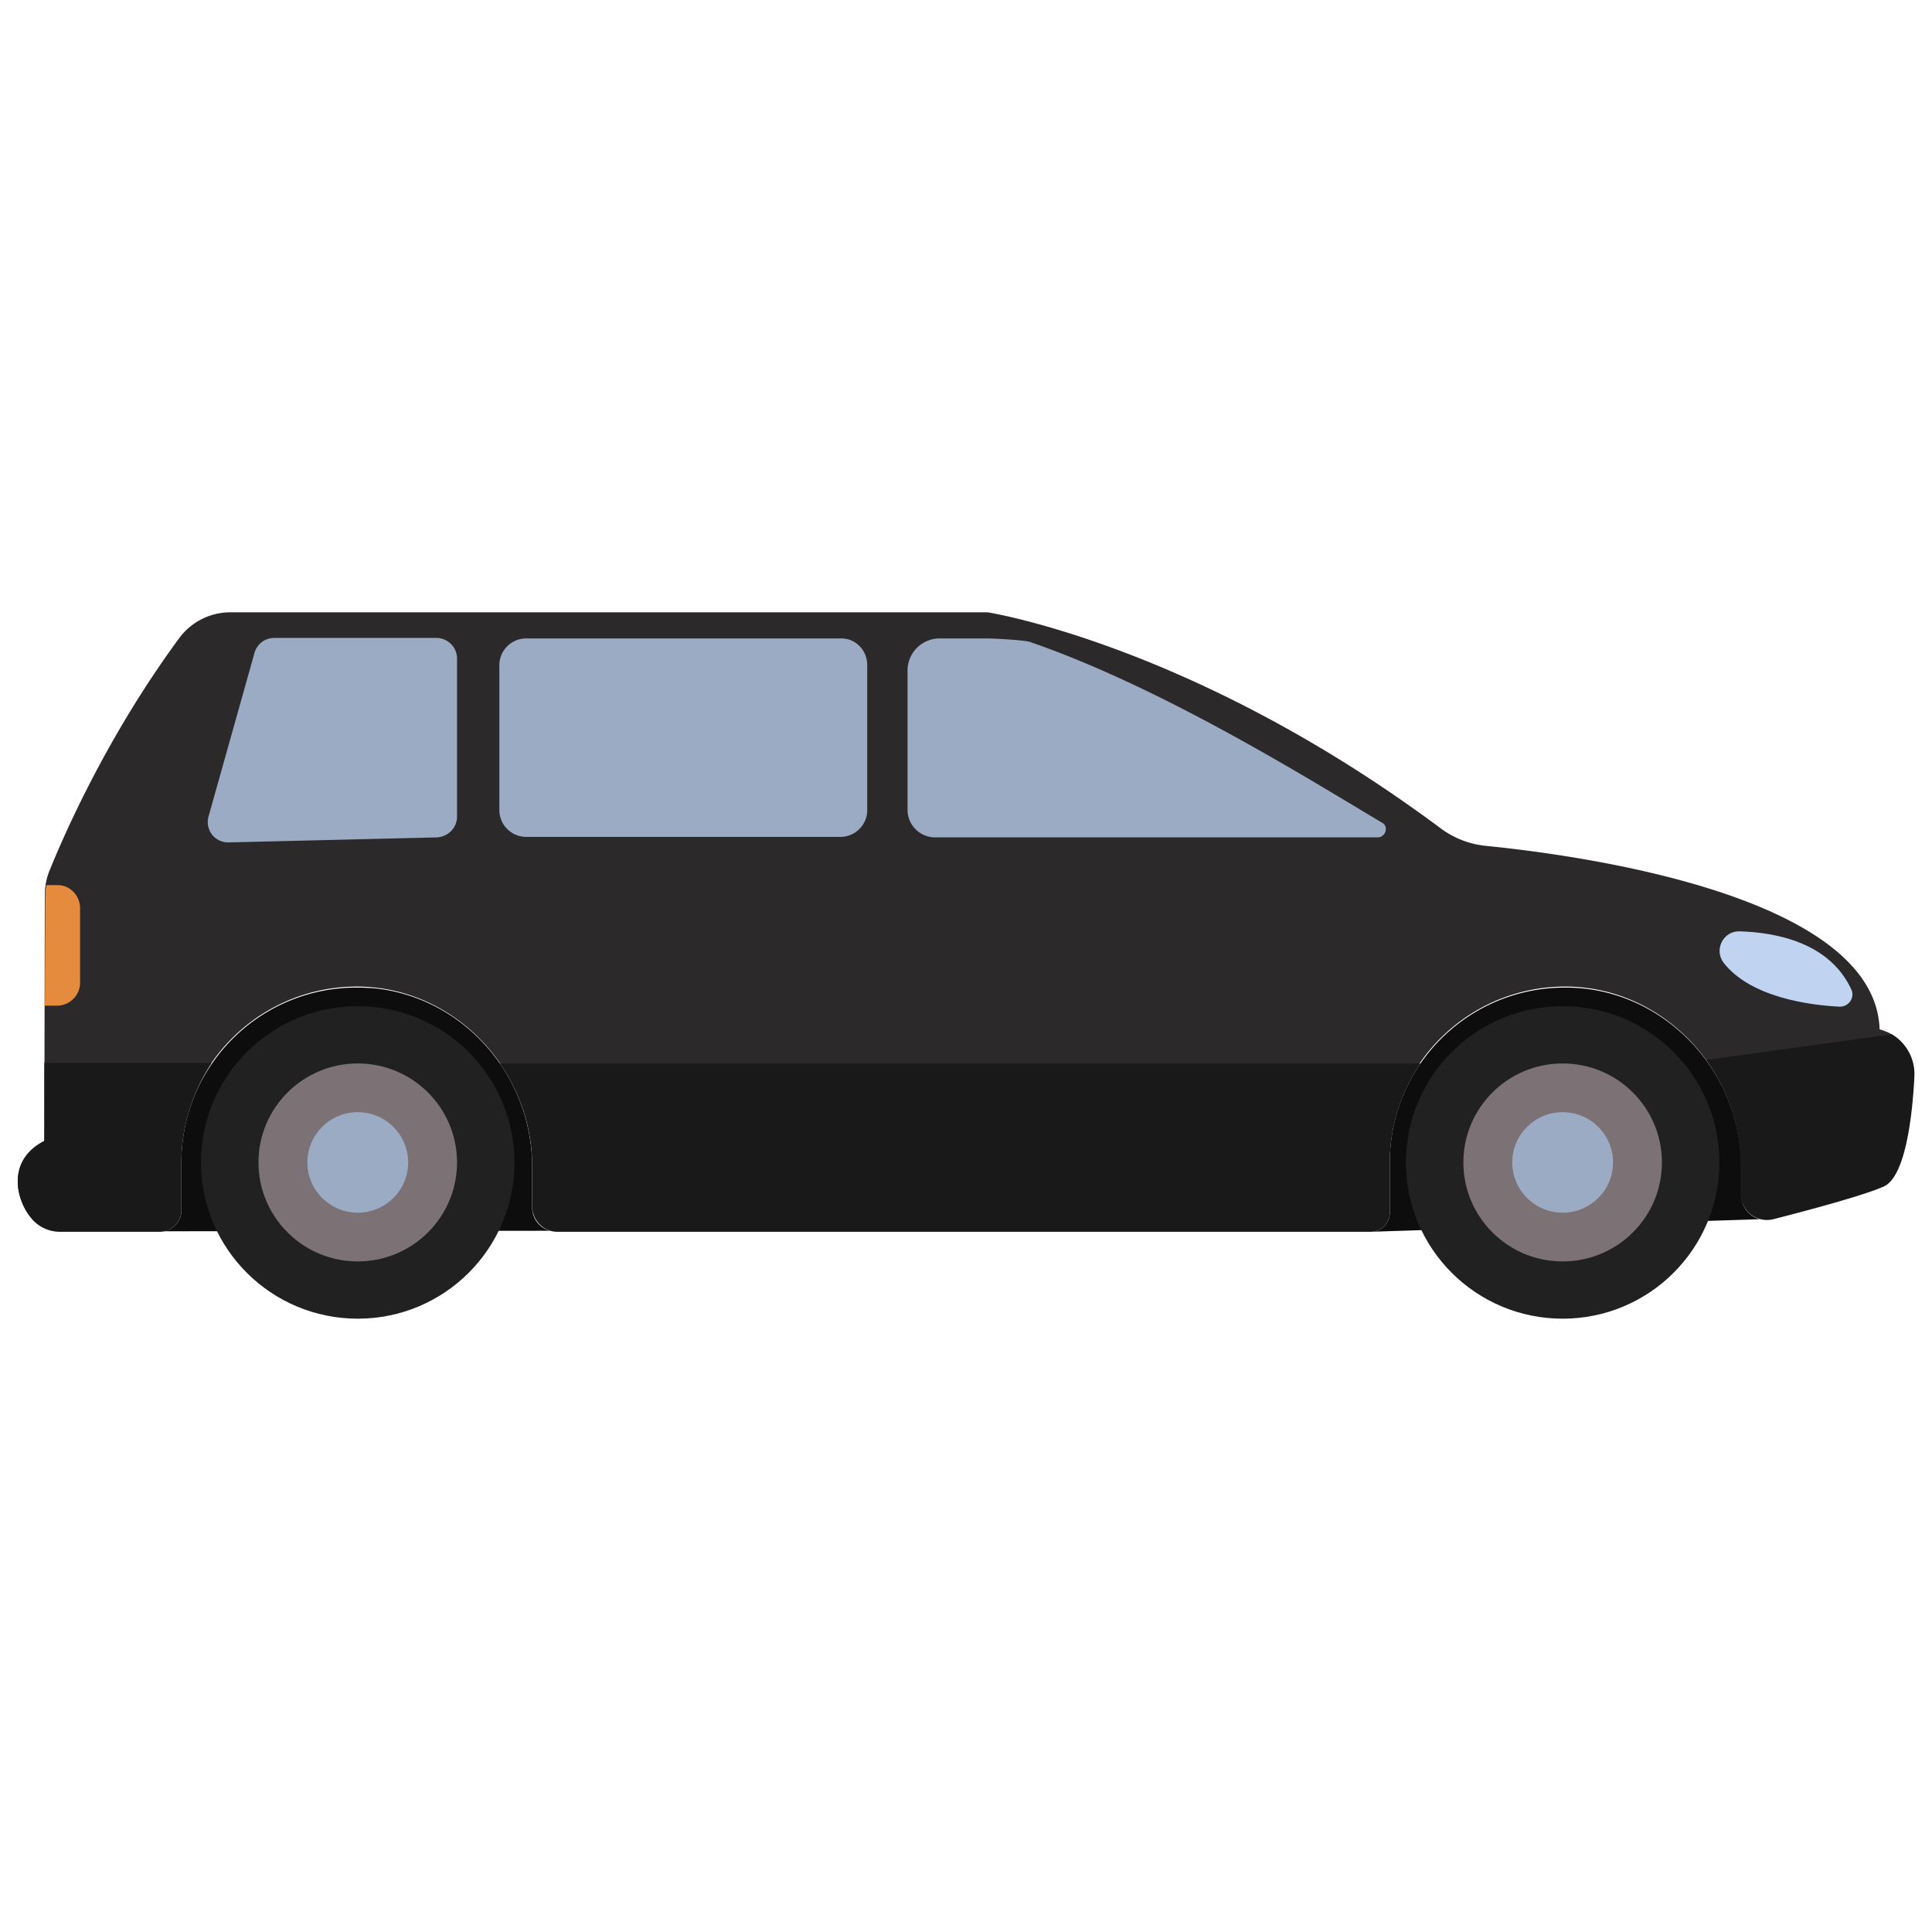 <svg xmlns="http://www.w3.org/2000/svg" width="120" height="120"><g fill="none" transform="translate(1 38)"><path fill="#2B292A" d="m1.753 32.89.031-15.29c0-.53.094-1.03.282-1.498.845-2.09 3.505-8.27 8.075-14.48a3.947 3.947 0 0 1 3.161-1.59h47.044S73.147 2.027 88.484 13.45a5.62 5.62 0 0 0 2.849 1.092c5.602.562 24.132 3.027 24.413 11.39l.282.094a2.804 2.804 0 0 1 1.847 2.84c-.125 2.433-.564 6.21-1.91 6.802-1.189.53-4.413 1.404-6.854 2.028a1.612 1.612 0 0 1-2.003-1.56V34.39c0-6.085-5.008-11.234-11.112-11.11-5.915.125-10.704 4.93-10.704 10.86v3.12c0 .656-.532 1.186-1.19 1.186H33.585a1.534 1.534 0 0 1-1.534-1.529V34.39c0-6.085-5.008-11.234-11.111-11.11-5.916.125-10.705 4.93-10.705 10.86v2.965c0 .748-.595 1.341-1.346 1.341H2.692c-.658 0-1.315-.28-1.753-.811-.876-.967-1.628-3.495.814-4.743z"/><path fill="#0D0D0D" d="M10.266 37.166v-2.965c0-5.929 4.758-10.766 10.705-10.86h.5l.658.032c5.571.5 9.922 5.367 9.922 11.078v2.528c0 .717.47 1.31 1.127 1.466l-24.007.032a1.31 1.31 0 0 0 1.095-1.311zm75.057.156v-3.12c0-5.93 4.758-10.767 10.705-10.86 6.103-.125 11.111 5.024 11.111 11.11v1.747c0 .749.5 1.341 1.158 1.529l-24.163.78c.657 0 1.19-.53 1.19-1.186z"/><ellipse cx="96.059" cy="34.201" fill="#212122" rx="9.734" ry="9.705"/><ellipse cx="96.059" cy="34.201" fill="#7C7275" rx="6.166" ry="6.148"/><ellipse cx="96.059" cy="34.201" fill="#9CABC4" rx="3.13" ry="3.121"/><ellipse cx="21.221" cy="34.201" fill="#212122" rx="9.734" ry="9.705"/><ellipse cx="21.221" cy="34.201" fill="#7C7275" rx="6.166" ry="6.148"/><ellipse cx="21.221" cy="34.201" fill="#9CABC4" rx="3.13" ry="3.121"/><path fill="#9CABC4" d="M27.387 2.902v9.83c0 .686-.563 1.248-1.252 1.28l-12.927.311a1.262 1.262 0 0 1-1.252-1.622l2.849-10.142a1.268 1.268 0 0 1 1.22-.936h10.079c.689 0 1.283.561 1.283 1.28z"/><path fill="#C0D4F2" d="M107.045 19.847c2.128.062 5.571.624 6.949 3.62.219.499-.157 1.06-.72 1.06-1.847-.093-5.54-.561-7.23-2.745-.595-.812 0-1.966 1.001-1.935z"/><path fill="#2B4371" d="m116.498 31.3-.532 2.59a1.537 1.537 0 0 1-1.503 1.216 1.272 1.272 0 0 1-1.252-.998l-.688-2.809c-.126-.468.25-.905.72-.905h2.566a.755.755 0 0 1 .689.905z"/><path fill="#E48B3E" d="M3.975 18.411v4.619c0 .811-.657 1.435-1.44 1.435h-.75l.03-6.865c0-.218.032-.406.063-.624h.72c.751 0 1.377.655 1.377 1.435z"/><path fill="#9CABC4" d="M84.854 13.106C80.44 10.486 71.3 4.743 62.975 1.872c-.407-.124-2.285-.218-2.692-.218h-2.91a1.994 1.994 0 0 0-2.004 1.997v8.644c0 .936.751 1.716 1.722 1.716h27.512c.47-.03.657-.686.25-.905zM52.865 3.308v9.018c0 .905-.75 1.654-1.659 1.654h-19.53a1.667 1.667 0 0 1-1.66-1.654V3.308c0-.905.752-1.654 1.66-1.654h19.53c.908-.031 1.66.718 1.66 1.654z"/><path fill="#1A191A" d="M84.134 38.508H33.616a1.534 1.534 0 0 1-1.534-1.53v-2.527c0-2.34-.751-4.556-2.034-6.397h57.184a10.92 10.92 0 0 0-1.909 6.147v3.121c0 .655-.532 1.186-1.19 1.186zm-73.868-4.307v2.965c0 .749-.594 1.342-1.346 1.342H2.723a2.275 2.275 0 0 1-1.753-.812c-.907-1.06-1.659-3.588.783-4.836v-4.837h10.391c-1.158 1.778-1.878 3.9-1.878 6.178zM115.997 35.7c-1.19.53-4.413 1.404-6.855 2.028a1.612 1.612 0 0 1-2.003-1.56V34.42c0-2.434-.814-4.712-2.16-6.585l11.519-1.591a2.877 2.877 0 0 1 1.408 2.621c-.125 2.497-.563 6.241-1.91 6.834z"/></g></svg>